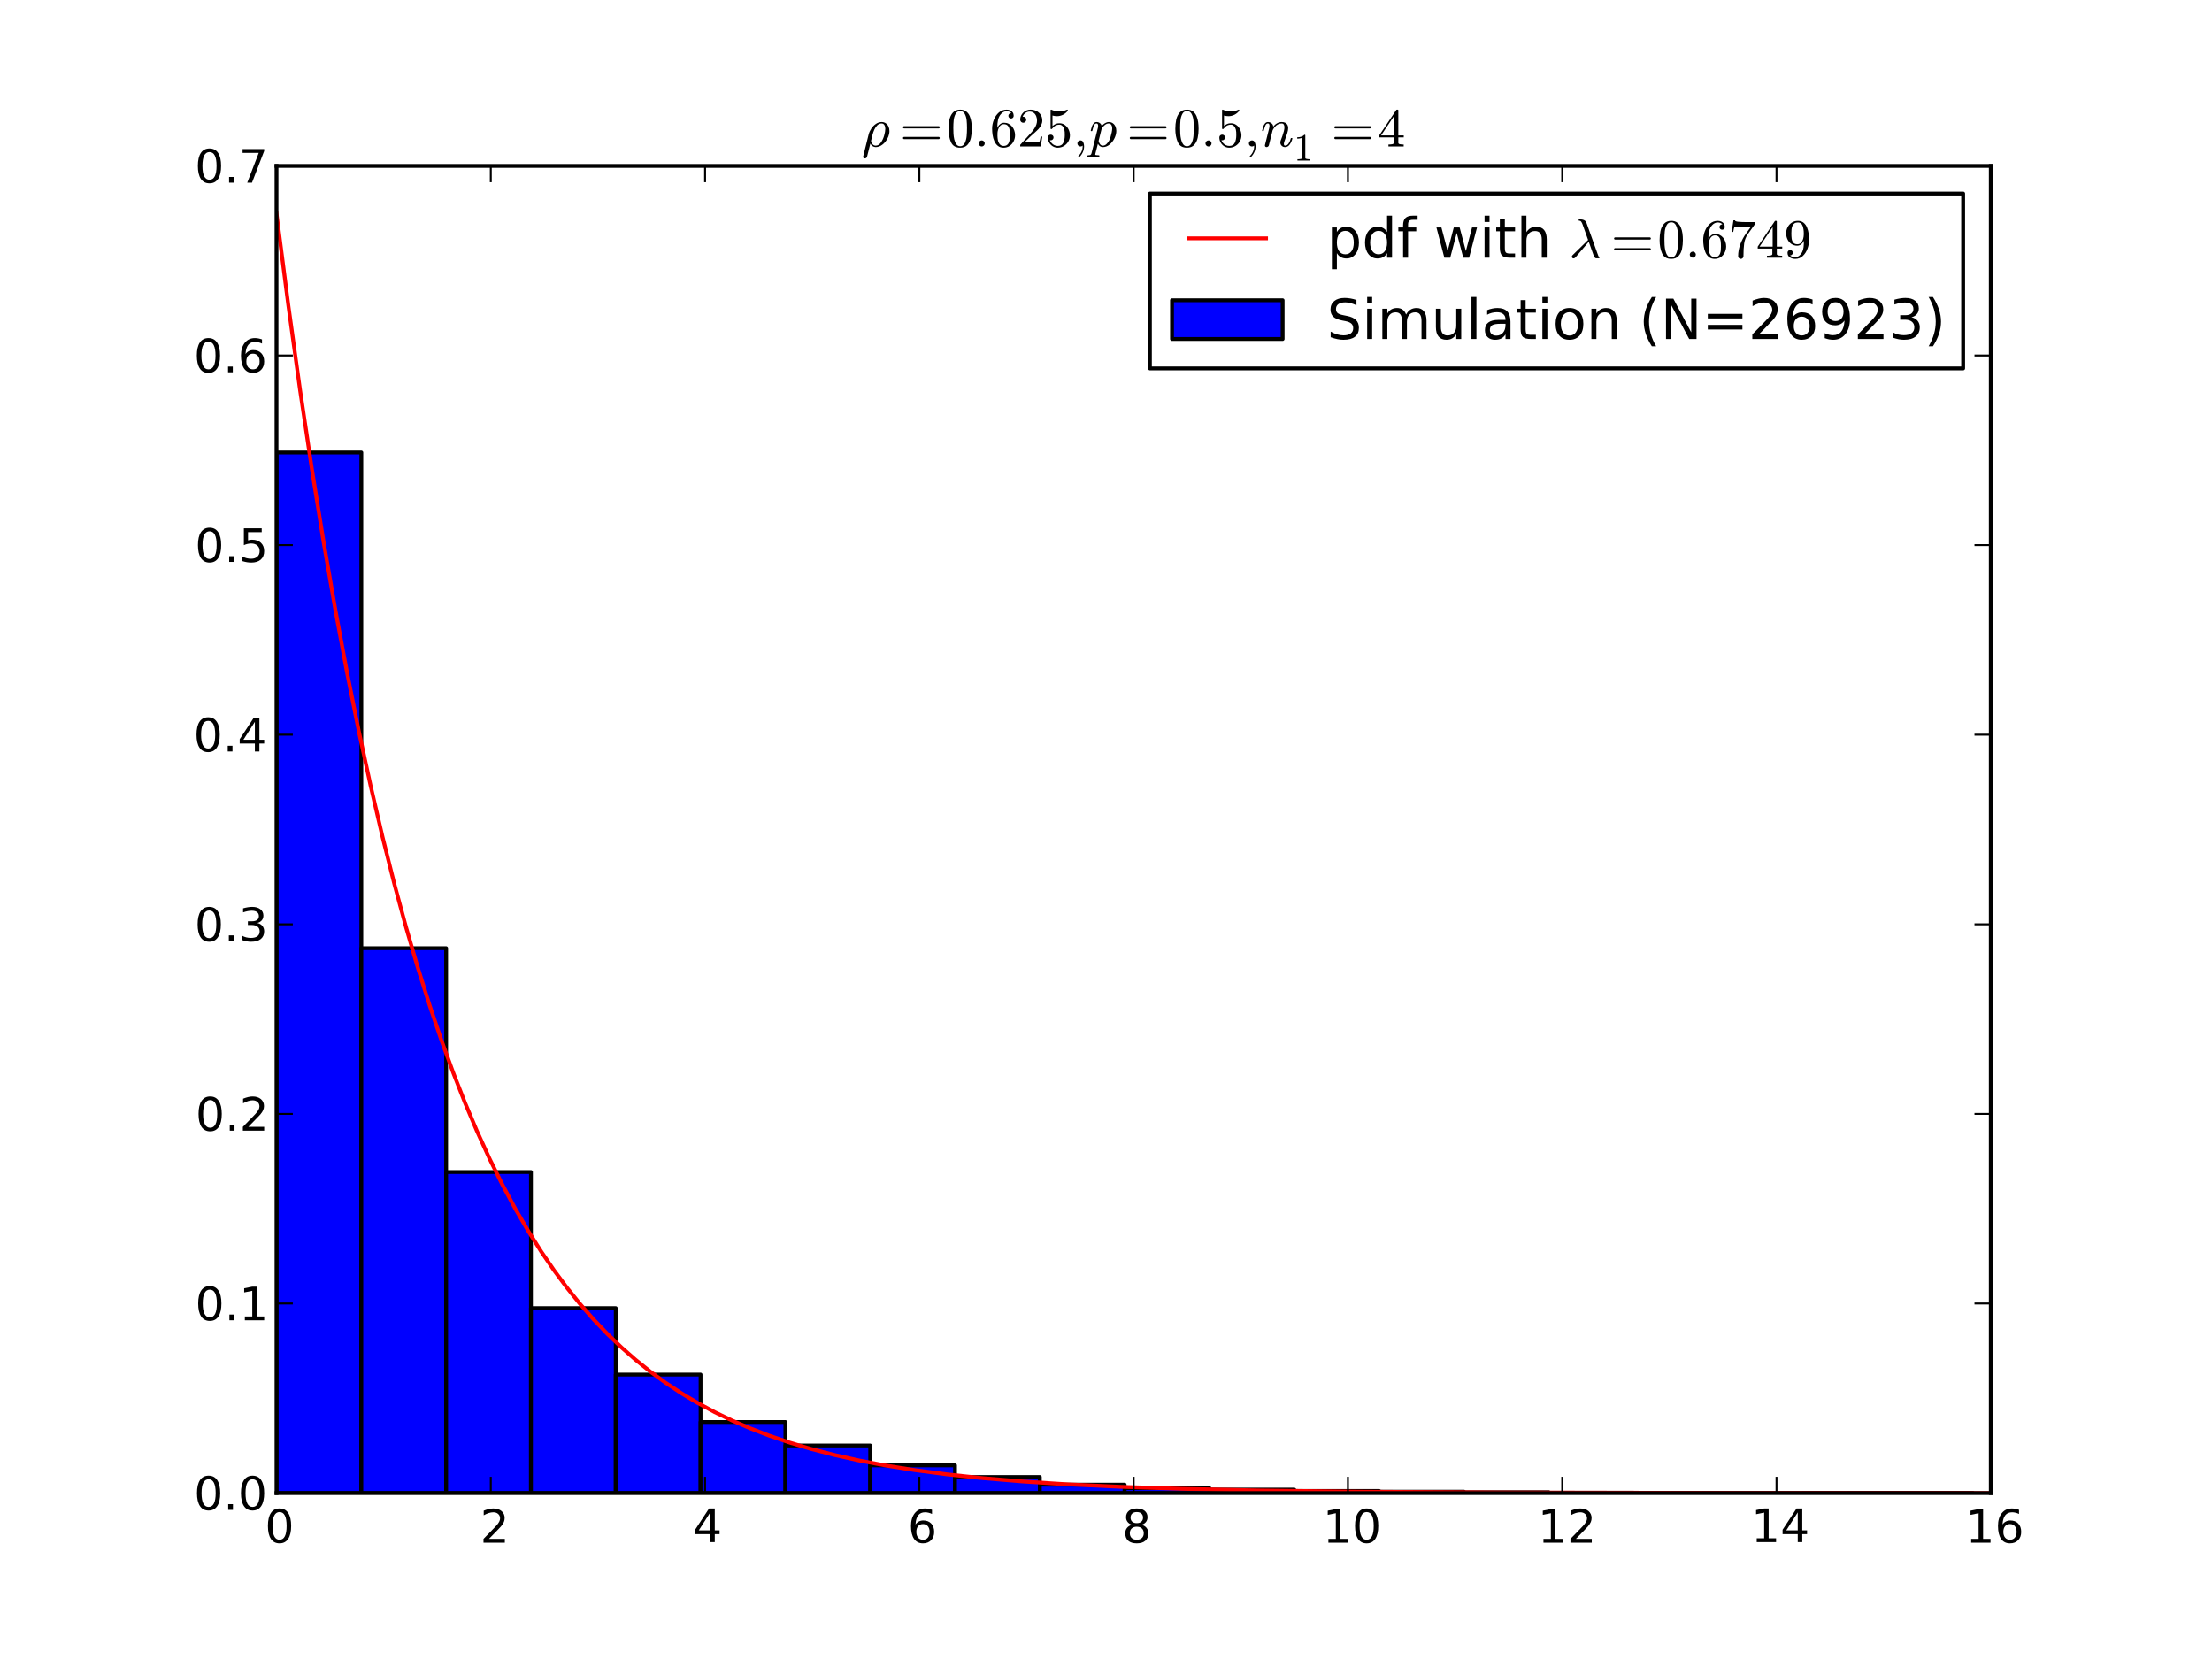 <?xml version="1.0" encoding="utf-8" standalone="no"?>
<!DOCTYPE svg PUBLIC "-//W3C//DTD SVG 1.1//EN"
  "http://www.w3.org/Graphics/SVG/1.1/DTD/svg11.dtd">
<!-- Created with matplotlib (http://matplotlib.org/) -->
<svg height="432pt" version="1.1" viewBox="0 0 576 432" width="576pt" xmlns="http://www.w3.org/2000/svg" xmlns:xlink="http://www.w3.org/1999/xlink">
 <defs>
  <style type="text/css">
*{stroke-linecap:square;stroke-linejoin:round;}
  </style>
 </defs>
 <g id="figure_1">
  <g id="patch_1">
   <path d="
M0 432
L576 432
L576 0
L0 0
z
" style="fill:#ffffff;"/>
  </g>
  <g id="axes_1">
   <g id="patch_2">
    <path d="
M72 388.8
L518.4 388.8
L518.4 43.2
L72 43.2
z
" style="fill:#ffffff;"/>
   </g>
   <g id="patch_3">
    <path clip-path="url(#p7ff5b81e1d)" d="
M72.001 388.8
L94.086 388.8
L94.086 117.822
L72.001 117.822
z
" style="fill:#0000ff;stroke:#000000;"/>
   </g>
   <g id="patch_4">
    <path clip-path="url(#p7ff5b81e1d)" d="
M94.086 388.8
L116.171 388.8
L116.171 246.905
L94.086 246.905
z
" style="fill:#0000ff;stroke:#000000;"/>
   </g>
   <g id="patch_5">
    <path clip-path="url(#p7ff5b81e1d)" d="
M116.171 388.8
L138.256 388.8
L138.256 305.192
L116.171 305.192
z
" style="fill:#0000ff;stroke:#000000;"/>
   </g>
   <g id="patch_6">
    <path clip-path="url(#p7ff5b81e1d)" d="
M138.256 388.8
L160.341 388.8
L160.341 340.637
L138.256 340.637
z
" style="fill:#0000ff;stroke:#000000;"/>
   </g>
   <g id="patch_7">
    <path clip-path="url(#p7ff5b81e1d)" d="
M160.341 388.8
L182.426 388.8
L182.426 357.942
L160.341 357.942
z
" style="fill:#0000ff;stroke:#000000;"/>
   </g>
   <g id="patch_8">
    <path clip-path="url(#p7ff5b81e1d)" d="
M182.426 388.8
L204.511 388.8
L204.511 370.29
L182.426 370.29
z
" style="fill:#0000ff;stroke:#000000;"/>
   </g>
   <g id="patch_9">
    <path clip-path="url(#p7ff5b81e1d)" d="
M204.511 388.8
L226.596 388.8
L226.596 376.406
L204.511 376.406
z
" style="fill:#0000ff;stroke:#000000;"/>
   </g>
   <g id="patch_10">
    <path clip-path="url(#p7ff5b81e1d)" d="
M226.596 388.8
L248.681 388.8
L248.681 381.572
L226.596 381.572
z
" style="fill:#0000ff;stroke:#000000;"/>
   </g>
   <g id="patch_11">
    <path clip-path="url(#p7ff5b81e1d)" d="
M248.681 388.8
L270.765 388.8
L270.765 384.607
L248.681 384.607
z
" style="fill:#0000ff;stroke:#000000;"/>
   </g>
   <g id="patch_12">
    <path clip-path="url(#p7ff5b81e1d)" d="
M270.765 388.8
L292.85 388.8
L292.85 386.599
L270.765 386.599
z
" style="fill:#0000ff;stroke:#000000;"/>
   </g>
   <g id="patch_13">
    <path clip-path="url(#p7ff5b81e1d)" d="
M292.85 388.8
L314.935 388.8
L314.935 387.503
L292.85 387.503
z
" style="fill:#0000ff;stroke:#000000;"/>
   </g>
   <g id="patch_14">
    <path clip-path="url(#p7ff5b81e1d)" d="
M314.935 388.8
L337.02 388.8
L337.02 387.897
L314.935 387.897
z
" style="fill:#0000ff;stroke:#000000;"/>
   </g>
   <g id="patch_15">
    <path clip-path="url(#p7ff5b81e1d)" d="
M337.02 388.8
L359.105 388.8
L359.105 388.244
L337.02 388.244
z
" style="fill:#0000ff;stroke:#000000;"/>
   </g>
   <g id="patch_16">
    <path clip-path="url(#p7ff5b81e1d)" d="
M359.105 388.8
L381.19 388.8
L381.19 388.429
L359.105 388.429
z
" style="fill:#0000ff;stroke:#000000;"/>
   </g>
   <g id="patch_17">
    <path clip-path="url(#p7ff5b81e1d)" d="
M381.19 388.8
L403.275 388.8
L403.275 388.568
L381.19 388.568
z
" style="fill:#0000ff;stroke:#000000;"/>
   </g>
   <g id="patch_18">
    <path clip-path="url(#p7ff5b81e1d)" d="
M403.275 388.8
L425.36 388.8
L425.36 388.707
L403.275 388.707
z
" style="fill:#0000ff;stroke:#000000;"/>
   </g>
   <g id="patch_19">
    <path clip-path="url(#p7ff5b81e1d)" d="
M425.36 388.8
L447.445 388.8
L447.445 388.731
L425.36 388.731
z
" style="fill:#0000ff;stroke:#000000;"/>
   </g>
   <g id="patch_20">
    <path clip-path="url(#p7ff5b81e1d)" d="
M447.445 388.8
L469.53 388.8
L469.53 388.777
L447.445 388.777
z
" style="fill:#0000ff;stroke:#000000;"/>
   </g>
   <g id="patch_21">
    <path clip-path="url(#p7ff5b81e1d)" d="
M469.53 388.8
L491.615 388.8
L491.615 388.731
L469.53 388.731
z
" style="fill:#0000ff;stroke:#000000;"/>
   </g>
   <g id="patch_22">
    <path clip-path="url(#p7ff5b81e1d)" d="
M491.615 388.8
L513.7 388.8
L513.7 388.731
L491.615 388.731
z
" style="fill:#0000ff;stroke:#000000;"/>
   </g>
   <g id="line2d_1">
    <path clip-path="url(#p7ff5b81e1d)" d="
M72 55.608
L75.069 79.446
L78.138 101.58
L81.207 122.13
L84.276 141.209
L87.345 158.923
L90.414 175.37
L93.483 190.641
L96.552 204.818
L99.621 217.982
L102.69 230.203
L105.759 241.55
L108.828 252.086
L111.897 261.867
L114.966 270.949
L118.035 279.381
L121.104 287.209
L124.173 294.478
L127.521 301.815
L130.869 308.582
L134.217 314.822
L137.565 320.577
L140.913 325.884
L144.261 330.779
L147.609 335.292
L150.957 339.455
L154.584 343.6
L158.211 347.396
L161.838 350.874
L165.465 354.059
L169.371 357.191
L173.277 360.041
L177.462 362.81
L181.647 365.312
L186.111 367.716
L190.575 369.874
L195.318 371.926
L200.34 373.856
L205.641 375.654
L211.221 377.314
L217.359 378.899
L223.776 380.322
L230.751 381.639
L238.284 382.831
L246.654 383.925
L255.861 384.899
L266.184 385.761
L277.902 386.511
L291.573 387.155
L307.755 387.688
L327.843 388.116
L353.79 388.435
L390.897 388.651
L454.23 388.768
L518.121 388.793
L518.121 388.793" style="fill:none;stroke:#ff0000;"/>
   </g>
   <g id="matplotlib.axis_1">
    <g id="xtick_1">
     <g id="line2d_2">
      <defs>
       <path d="
M0 0
L0 -4" id="mcb557df647" style="stroke:#000000;stroke-linecap:butt;stroke-width:0.5;"/>
      </defs>
      <g>
       <use style="stroke:#000000;stroke-linecap:butt;stroke-width:0.5;" x="72.0" xlink:href="#mcb557df647" y="388.8"/>
      </g>
     </g>
     <g id="line2d_3">
      <defs>
       <path d="
M0 0
L0 4" id="mdad270ee8e" style="stroke:#000000;stroke-linecap:butt;stroke-width:0.5;"/>
      </defs>
      <g>
       <use style="stroke:#000000;stroke-linecap:butt;stroke-width:0.5;" x="72.0" xlink:href="#mdad270ee8e" y="43.2"/>
      </g>
     </g>
     <g id="text_1">
      <!-- 0 -->
      <defs>
       <path d="
M31.781 66.406
Q24.172 66.406 20.328 58.906
Q16.5 51.422 16.5 36.375
Q16.5 21.391 20.328 13.891
Q24.172 6.391 31.781 6.391
Q39.453 6.391 43.281 13.891
Q47.125 21.391 47.125 36.375
Q47.125 51.422 43.281 58.906
Q39.453 66.406 31.781 66.406
M31.781 74.219
Q44.047 74.219 50.516 64.516
Q56.984 54.828 56.984 36.375
Q56.984 17.969 50.516 8.266
Q44.047 -1.422 31.781 -1.422
Q19.531 -1.422 13.062 8.266
Q6.594 17.969 6.594 36.375
Q6.594 54.828 13.062 64.516
Q19.531 74.219 31.781 74.219" id="DejaVuSans-30"/>
      </defs>
      <g transform="translate(68.977 401.706)scale(0.12 -0.12)">
       <use xlink:href="#DejaVuSans-30"/>
      </g>
     </g>
    </g>
    <g id="xtick_2">
     <g id="line2d_4">
      <g>
       <use style="stroke:#000000;stroke-linecap:butt;stroke-width:0.5;" x="127.8" xlink:href="#mcb557df647" y="388.8"/>
      </g>
     </g>
     <g id="line2d_5">
      <g>
       <use style="stroke:#000000;stroke-linecap:butt;stroke-width:0.5;" x="127.8" xlink:href="#mdad270ee8e" y="43.2"/>
      </g>
     </g>
     <g id="text_2">
      <!-- 2 -->
      <defs>
       <path d="
M19.188 8.297
L53.609 8.297
L53.609 0
L7.328 0
L7.328 8.297
Q12.938 14.109 22.625 23.891
Q32.328 33.688 34.812 36.531
Q39.547 41.844 41.422 45.531
Q43.312 49.219 43.312 52.781
Q43.312 58.594 39.234 62.25
Q35.156 65.922 28.609 65.922
Q23.969 65.922 18.812 64.312
Q13.672 62.703 7.812 59.422
L7.812 69.391
Q13.766 71.781 18.938 73
Q24.125 74.219 28.422 74.219
Q39.75 74.219 46.484 68.547
Q53.219 62.891 53.219 53.422
Q53.219 48.922 51.531 44.891
Q49.859 40.875 45.406 35.406
Q44.188 33.984 37.641 27.219
Q31.109 20.453 19.188 8.297" id="DejaVuSans-32"/>
      </defs>
      <g transform="translate(125.023 401.706)scale(0.12 -0.12)">
       <use xlink:href="#DejaVuSans-32"/>
      </g>
     </g>
    </g>
    <g id="xtick_3">
     <g id="line2d_6">
      <g>
       <use style="stroke:#000000;stroke-linecap:butt;stroke-width:0.5;" x="183.6" xlink:href="#mcb557df647" y="388.8"/>
      </g>
     </g>
     <g id="line2d_7">
      <g>
       <use style="stroke:#000000;stroke-linecap:butt;stroke-width:0.5;" x="183.6" xlink:href="#mdad270ee8e" y="43.2"/>
      </g>
     </g>
     <g id="text_3">
      <!-- 4 -->
      <defs>
       <path d="
M37.797 64.312
L12.891 25.391
L37.797 25.391
z

M35.203 72.906
L47.609 72.906
L47.609 25.391
L58.016 25.391
L58.016 17.188
L47.609 17.188
L47.609 0
L37.797 0
L37.797 17.188
L4.891 17.188
L4.891 26.703
z
" id="DejaVuSans-34"/>
      </defs>
      <g transform="translate(180.412 401.549)scale(0.12 -0.12)">
       <use xlink:href="#DejaVuSans-34"/>
      </g>
     </g>
    </g>
    <g id="xtick_4">
     <g id="line2d_8">
      <g>
       <use style="stroke:#000000;stroke-linecap:butt;stroke-width:0.5;" x="239.4" xlink:href="#mcb557df647" y="388.8"/>
      </g>
     </g>
     <g id="line2d_9">
      <g>
       <use style="stroke:#000000;stroke-linecap:butt;stroke-width:0.5;" x="239.4" xlink:href="#mdad270ee8e" y="43.2"/>
      </g>
     </g>
     <g id="text_4">
      <!-- 6 -->
      <defs>
       <path d="
M33.016 40.375
Q26.375 40.375 22.484 35.828
Q18.609 31.297 18.609 23.391
Q18.609 15.531 22.484 10.953
Q26.375 6.391 33.016 6.391
Q39.656 6.391 43.531 10.953
Q47.406 15.531 47.406 23.391
Q47.406 31.297 43.531 35.828
Q39.656 40.375 33.016 40.375
M52.594 71.297
L52.594 62.312
Q48.875 64.062 45.094 64.984
Q41.312 65.922 37.594 65.922
Q27.828 65.922 22.672 59.328
Q17.531 52.734 16.797 39.406
Q19.672 43.656 24.016 45.922
Q28.375 48.188 33.594 48.188
Q44.578 48.188 50.953 41.516
Q57.328 34.859 57.328 23.391
Q57.328 12.156 50.688 5.359
Q44.047 -1.422 33.016 -1.422
Q20.359 -1.422 13.672 8.266
Q6.984 17.969 6.984 36.375
Q6.984 53.656 15.188 63.938
Q23.391 74.219 37.203 74.219
Q40.922 74.219 44.703 73.484
Q48.484 72.75 52.594 71.297" id="DejaVuSans-36"/>
      </defs>
      <g transform="translate(236.379 401.706)scale(0.12 -0.12)">
       <use xlink:href="#DejaVuSans-36"/>
      </g>
     </g>
    </g>
    <g id="xtick_5">
     <g id="line2d_10">
      <g>
       <use style="stroke:#000000;stroke-linecap:butt;stroke-width:0.5;" x="295.2" xlink:href="#mcb557df647" y="388.8"/>
      </g>
     </g>
     <g id="line2d_11">
      <g>
       <use style="stroke:#000000;stroke-linecap:butt;stroke-width:0.5;" x="295.2" xlink:href="#mdad270ee8e" y="43.2"/>
      </g>
     </g>
     <g id="text_5">
      <!-- 8 -->
      <defs>
       <path d="
M31.781 34.625
Q24.75 34.625 20.719 30.859
Q16.703 27.094 16.703 20.516
Q16.703 13.922 20.719 10.156
Q24.75 6.391 31.781 6.391
Q38.812 6.391 42.859 10.172
Q46.922 13.969 46.922 20.516
Q46.922 27.094 42.891 30.859
Q38.875 34.625 31.781 34.625
M21.922 38.812
Q15.578 40.375 12.031 44.719
Q8.5 49.078 8.5 55.328
Q8.5 64.062 14.719 69.141
Q20.953 74.219 31.781 74.219
Q42.672 74.219 48.875 69.141
Q55.078 64.062 55.078 55.328
Q55.078 49.078 51.531 44.719
Q48 40.375 41.703 38.812
Q48.828 37.156 52.797 32.312
Q56.781 27.484 56.781 20.516
Q56.781 9.906 50.312 4.234
Q43.844 -1.422 31.781 -1.422
Q19.734 -1.422 13.25 4.234
Q6.781 9.906 6.781 20.516
Q6.781 27.484 10.781 32.312
Q14.797 37.156 21.922 38.812
M18.312 54.391
Q18.312 48.734 21.844 45.562
Q25.391 42.391 31.781 42.391
Q38.141 42.391 41.719 45.562
Q45.312 48.734 45.312 54.391
Q45.312 60.062 41.719 63.234
Q38.141 66.406 31.781 66.406
Q25.391 66.406 21.844 63.234
Q18.312 60.062 18.312 54.391" id="DejaVuSans-38"/>
      </defs>
      <g transform="translate(292.2 401.706)scale(0.12 -0.12)">
       <use xlink:href="#DejaVuSans-38"/>
      </g>
     </g>
    </g>
    <g id="xtick_6">
     <g id="line2d_12">
      <g>
       <use style="stroke:#000000;stroke-linecap:butt;stroke-width:0.5;" x="351.0" xlink:href="#mcb557df647" y="388.8"/>
      </g>
     </g>
     <g id="line2d_13">
      <g>
       <use style="stroke:#000000;stroke-linecap:butt;stroke-width:0.5;" x="351.0" xlink:href="#mdad270ee8e" y="43.2"/>
      </g>
     </g>
     <g id="text_6">
      <!-- 10 -->
      <defs>
       <path d="
M12.406 8.297
L28.516 8.297
L28.516 63.922
L10.984 60.406
L10.984 69.391
L28.422 72.906
L38.281 72.906
L38.281 8.297
L54.391 8.297
L54.391 0
L12.406 0
z
" id="DejaVuSans-31"/>
      </defs>
      <g transform="translate(344.423 401.706)scale(0.12 -0.12)">
       <use xlink:href="#DejaVuSans-31"/>
       <use x="63.623" xlink:href="#DejaVuSans-30"/>
      </g>
     </g>
    </g>
    <g id="xtick_7">
     <g id="line2d_14">
      <g>
       <use style="stroke:#000000;stroke-linecap:butt;stroke-width:0.5;" x="406.8" xlink:href="#mcb557df647" y="388.8"/>
      </g>
     </g>
     <g id="line2d_15">
      <g>
       <use style="stroke:#000000;stroke-linecap:butt;stroke-width:0.5;" x="406.8" xlink:href="#mdad270ee8e" y="43.2"/>
      </g>
     </g>
     <g id="text_7">
      <!-- 12 -->
      <g transform="translate(400.425 401.706)scale(0.12 -0.12)">
       <use xlink:href="#DejaVuSans-31"/>
       <use x="63.623" xlink:href="#DejaVuSans-32"/>
      </g>
     </g>
    </g>
    <g id="xtick_8">
     <g id="line2d_16">
      <g>
       <use style="stroke:#000000;stroke-linecap:butt;stroke-width:0.5;" x="462.6" xlink:href="#mcb557df647" y="388.8"/>
      </g>
     </g>
     <g id="line2d_17">
      <g>
       <use style="stroke:#000000;stroke-linecap:butt;stroke-width:0.5;" x="462.6" xlink:href="#mdad270ee8e" y="43.2"/>
      </g>
     </g>
     <g id="text_8">
      <!-- 14 -->
      <g transform="translate(455.961 401.549)scale(0.12 -0.12)">
       <use xlink:href="#DejaVuSans-31"/>
       <use x="63.623" xlink:href="#DejaVuSans-34"/>
      </g>
     </g>
    </g>
    <g id="xtick_9">
     <g id="line2d_18">
      <g>
       <use style="stroke:#000000;stroke-linecap:butt;stroke-width:0.5;" x="518.4" xlink:href="#mcb557df647" y="388.8"/>
      </g>
     </g>
     <g id="line2d_19">
      <g>
       <use style="stroke:#000000;stroke-linecap:butt;stroke-width:0.5;" x="518.4" xlink:href="#mdad270ee8e" y="43.2"/>
      </g>
     </g>
     <g id="text_9">
      <!-- 16 -->
      <g transform="translate(511.802 401.706)scale(0.12 -0.12)">
       <use xlink:href="#DejaVuSans-31"/>
       <use x="63.623" xlink:href="#DejaVuSans-36"/>
      </g>
     </g>
    </g>
   </g>
   <g id="matplotlib.axis_2">
    <g id="ytick_1">
     <g id="line2d_20">
      <defs>
       <path d="
M0 0
L4 0" id="mc8fcea1516" style="stroke:#000000;stroke-linecap:butt;stroke-width:0.5;"/>
      </defs>
      <g>
       <use style="stroke:#000000;stroke-linecap:butt;stroke-width:0.5;" x="72.0" xlink:href="#mc8fcea1516" y="388.8"/>
      </g>
     </g>
     <g id="line2d_21">
      <defs>
       <path d="
M0 0
L-4 0" id="m0d5b0a6425" style="stroke:#000000;stroke-linecap:butt;stroke-width:0.5;"/>
      </defs>
      <g>
       <use style="stroke:#000000;stroke-linecap:butt;stroke-width:0.5;" x="518.4" xlink:href="#m0d5b0a6425" y="388.8"/>
      </g>
     </g>
     <g id="text_10">
      <!-- 0.0 -->
      <defs>
       <path d="
M10.688 12.406
L21 12.406
L21 0
L10.688 0
z
" id="DejaVuSans-2e"/>
      </defs>
      <g transform="translate(50.504 393.168)scale(0.12 -0.12)">
       <use xlink:href="#DejaVuSans-30"/>
       <use x="63.623" xlink:href="#DejaVuSans-2e"/>
       <use x="95.41" xlink:href="#DejaVuSans-30"/>
      </g>
     </g>
    </g>
    <g id="ytick_2">
     <g id="line2d_22">
      <g>
       <use style="stroke:#000000;stroke-linecap:butt;stroke-width:0.5;" x="72.0" xlink:href="#mc8fcea1516" y="339.429"/>
      </g>
     </g>
     <g id="line2d_23">
      <g>
       <use style="stroke:#000000;stroke-linecap:butt;stroke-width:0.5;" x="518.4" xlink:href="#m0d5b0a6425" y="339.429"/>
      </g>
     </g>
     <g id="text_11">
      <!-- 0.1 -->
      <g transform="translate(50.816 343.796)scale(0.12 -0.12)">
       <use xlink:href="#DejaVuSans-30"/>
       <use x="63.623" xlink:href="#DejaVuSans-2e"/>
       <use x="95.41" xlink:href="#DejaVuSans-31"/>
      </g>
     </g>
    </g>
    <g id="ytick_3">
     <g id="line2d_24">
      <g>
       <use style="stroke:#000000;stroke-linecap:butt;stroke-width:0.5;" x="72.0" xlink:href="#mc8fcea1516" y="290.057"/>
      </g>
     </g>
     <g id="line2d_25">
      <g>
       <use style="stroke:#000000;stroke-linecap:butt;stroke-width:0.5;" x="518.4" xlink:href="#m0d5b0a6425" y="290.057"/>
      </g>
     </g>
     <g id="text_12">
      <!-- 0.2 -->
      <g transform="translate(50.909 294.425)scale(0.12 -0.12)">
       <use xlink:href="#DejaVuSans-30"/>
       <use x="63.623" xlink:href="#DejaVuSans-2e"/>
       <use x="95.41" xlink:href="#DejaVuSans-32"/>
      </g>
     </g>
    </g>
    <g id="ytick_4">
     <g id="line2d_26">
      <g>
       <use style="stroke:#000000;stroke-linecap:butt;stroke-width:0.5;" x="72.0" xlink:href="#mc8fcea1516" y="240.686"/>
      </g>
     </g>
     <g id="line2d_27">
      <g>
       <use style="stroke:#000000;stroke-linecap:butt;stroke-width:0.5;" x="518.4" xlink:href="#m0d5b0a6425" y="240.686"/>
      </g>
     </g>
     <g id="text_13">
      <!-- 0.3 -->
      <defs>
       <path d="
M40.578 39.312
Q47.656 37.797 51.625 33
Q55.609 28.219 55.609 21.188
Q55.609 10.406 48.188 4.484
Q40.766 -1.422 27.094 -1.422
Q22.516 -1.422 17.656 -0.516
Q12.797 0.391 7.625 2.203
L7.625 11.719
Q11.719 9.328 16.594 8.109
Q21.484 6.891 26.812 6.891
Q36.078 6.891 40.938 10.547
Q45.797 14.203 45.797 21.188
Q45.797 27.641 41.281 31.266
Q36.766 34.906 28.719 34.906
L20.219 34.906
L20.219 43.016
L29.109 43.016
Q36.375 43.016 40.234 45.922
Q44.094 48.828 44.094 54.297
Q44.094 59.906 40.109 62.906
Q36.141 65.922 28.719 65.922
Q24.656 65.922 20.016 65.031
Q15.375 64.156 9.812 62.312
L9.812 71.094
Q15.438 72.656 20.344 73.438
Q25.25 74.219 29.594 74.219
Q40.828 74.219 47.359 69.109
Q53.906 64.016 53.906 55.328
Q53.906 49.266 50.438 45.094
Q46.969 40.922 40.578 39.312" id="DejaVuSans-33"/>
      </defs>
      <g transform="translate(50.669 245.054)scale(0.12 -0.12)">
       <use xlink:href="#DejaVuSans-30"/>
       <use x="63.623" xlink:href="#DejaVuSans-2e"/>
       <use x="95.41" xlink:href="#DejaVuSans-33"/>
      </g>
     </g>
    </g>
    <g id="ytick_5">
     <g id="line2d_28">
      <g>
       <use style="stroke:#000000;stroke-linecap:butt;stroke-width:0.5;" x="72.0" xlink:href="#mc8fcea1516" y="191.314"/>
      </g>
     </g>
     <g id="line2d_29">
      <g>
       <use style="stroke:#000000;stroke-linecap:butt;stroke-width:0.5;" x="518.4" xlink:href="#m0d5b0a6425" y="191.314"/>
      </g>
     </g>
     <g id="text_14">
      <!-- 0.4 -->
      <g transform="translate(50.381 195.682)scale(0.12 -0.12)">
       <use xlink:href="#DejaVuSans-30"/>
       <use x="63.623" xlink:href="#DejaVuSans-2e"/>
       <use x="95.41" xlink:href="#DejaVuSans-34"/>
      </g>
     </g>
    </g>
    <g id="ytick_6">
     <g id="line2d_30">
      <g>
       <use style="stroke:#000000;stroke-linecap:butt;stroke-width:0.5;" x="72.0" xlink:href="#mc8fcea1516" y="141.943"/>
      </g>
     </g>
     <g id="line2d_31">
      <g>
       <use style="stroke:#000000;stroke-linecap:butt;stroke-width:0.5;" x="518.4" xlink:href="#m0d5b0a6425" y="141.943"/>
      </g>
     </g>
     <g id="text_15">
      <!-- 0.5 -->
      <defs>
       <path d="
M10.797 72.906
L49.516 72.906
L49.516 64.594
L19.828 64.594
L19.828 46.734
Q21.969 47.469 24.109 47.828
Q26.266 48.188 28.422 48.188
Q40.625 48.188 47.75 41.5
Q54.891 34.812 54.891 23.391
Q54.891 11.625 47.562 5.094
Q40.234 -1.422 26.906 -1.422
Q22.312 -1.422 17.547 -0.641
Q12.797 0.141 7.719 1.703
L7.719 11.625
Q12.109 9.234 16.797 8.062
Q21.484 6.891 26.703 6.891
Q35.156 6.891 40.078 11.328
Q45.016 15.766 45.016 23.391
Q45.016 31 40.078 35.438
Q35.156 39.891 26.703 39.891
Q22.75 39.891 18.812 39.016
Q14.891 38.141 10.797 36.281
z
" id="DejaVuSans-35"/>
      </defs>
      <g transform="translate(50.756 146.311)scale(0.12 -0.12)">
       <use xlink:href="#DejaVuSans-30"/>
       <use x="63.623" xlink:href="#DejaVuSans-2e"/>
       <use x="95.41" xlink:href="#DejaVuSans-35"/>
      </g>
     </g>
    </g>
    <g id="ytick_7">
     <g id="line2d_32">
      <g>
       <use style="stroke:#000000;stroke-linecap:butt;stroke-width:0.5;" x="72.0" xlink:href="#mc8fcea1516" y="92.571"/>
      </g>
     </g>
     <g id="line2d_33">
      <g>
       <use style="stroke:#000000;stroke-linecap:butt;stroke-width:0.5;" x="518.4" xlink:href="#m0d5b0a6425" y="92.571"/>
      </g>
     </g>
     <g id="text_16">
      <!-- 0.6 -->
      <g transform="translate(50.463 96.939)scale(0.12 -0.12)">
       <use xlink:href="#DejaVuSans-30"/>
       <use x="63.623" xlink:href="#DejaVuSans-2e"/>
       <use x="95.41" xlink:href="#DejaVuSans-36"/>
      </g>
     </g>
    </g>
    <g id="ytick_8">
     <g id="line2d_34">
      <g>
       <use style="stroke:#000000;stroke-linecap:butt;stroke-width:0.5;" x="72.0" xlink:href="#mc8fcea1516" y="43.2"/>
      </g>
     </g>
     <g id="line2d_35">
      <g>
       <use style="stroke:#000000;stroke-linecap:butt;stroke-width:0.5;" x="518.4" xlink:href="#m0d5b0a6425" y="43.2"/>
      </g>
     </g>
     <g id="text_17">
      <!-- 0.7 -->
      <defs>
       <path d="
M8.203 72.906
L55.078 72.906
L55.078 68.703
L28.609 0
L18.312 0
L43.219 64.594
L8.203 64.594
z
" id="DejaVuSans-37"/>
      </defs>
      <g transform="translate(50.733 47.568)scale(0.12 -0.12)">
       <use xlink:href="#DejaVuSans-30"/>
       <use x="63.623" xlink:href="#DejaVuSans-2e"/>
       <use x="95.41" xlink:href="#DejaVuSans-37"/>
      </g>
     </g>
    </g>
   </g>
   <g id="patch_23">
    <path d="
M72 43.2
L518.4 43.2" style="fill:none;stroke:#000000;"/>
   </g>
   <g id="patch_24">
    <path d="
M518.4 388.8
L518.4 43.2" style="fill:none;stroke:#000000;"/>
   </g>
   <g id="patch_25">
    <path d="
M72 388.8
L518.4 388.8" style="fill:none;stroke:#000000;"/>
   </g>
   <g id="patch_26">
    <path d="
M72 388.8
L72 43.2" style="fill:none;stroke:#000000;"/>
   </g>
   <g id="text_18">
    <!-- $\rho=0.625, p=0.5, n_1=4$ -->
    <defs>
     <path d="
M4.984 0
L4.984 2.688
Q4.984 2.938 5.172 3.219
L20.703 20.406
Q24.219 24.219 26.406 26.797
Q28.609 29.391 30.75 32.766
Q32.906 36.141 34.156 39.625
Q35.406 43.109 35.406 47.016
Q35.406 51.125 33.891 54.859
Q32.375 58.594 29.375 60.844
Q26.375 63.094 22.125 63.094
Q17.781 63.094 14.312 60.469
Q10.844 57.859 9.422 53.719
Q9.812 53.812 10.5 53.812
Q12.75 53.812 14.328 52.297
Q15.922 50.781 15.922 48.391
Q15.922 46.094 14.328 44.5
Q12.75 42.922 10.5 42.922
Q8.156 42.922 6.562 44.547
Q4.984 46.188 4.984 48.391
Q4.984 52.156 6.391 55.438
Q7.812 58.734 10.469 61.297
Q13.141 63.875 16.484 65.234
Q19.828 66.609 23.578 66.609
Q29.297 66.609 34.219 64.188
Q39.156 61.766 42.031 57.344
Q44.922 52.938 44.922 47.016
Q44.922 42.672 43.016 38.766
Q41.109 34.859 38.125 31.656
Q35.156 28.469 30.516 24.406
Q25.875 20.359 24.422 19
L13.094 8.109
L22.703 8.109
Q29.781 8.109 34.547 8.219
Q39.312 8.344 39.594 8.594
Q40.766 9.859 42 17.828
L44.922 17.828
L42.094 0
z
" id="Cmr10-32"/>
     <path d="
M9.281 0
L9.281 3.516
Q21.781 3.516 21.781 6.688
L21.781 59.188
Q16.609 56.688 8.688 56.688
L8.688 60.203
Q20.953 60.203 27.203 66.609
L28.609 66.609
Q28.953 66.609 29.266 66.328
Q29.594 66.062 29.594 65.719
L29.594 6.688
Q29.594 3.516 42.094 3.516
L42.094 0
z
" id="Cmr10-31"/>
     <path d="
M25 -2.203
Q12.75 -2.203 8.328 7.875
Q3.906 17.969 3.906 31.891
Q3.906 40.578 5.484 48.234
Q7.078 55.906 11.781 61.25
Q16.5 66.609 25 66.609
Q31.594 66.609 35.781 63.375
Q39.984 60.156 42.188 55.047
Q44.391 49.953 45.188 44.109
Q46 38.281 46 31.891
Q46 23.297 44.406 15.797
Q42.828 8.297 38.188 3.047
Q33.547 -2.203 25 -2.203
M25 0.391
Q30.562 0.391 33.297 6.094
Q36.031 11.812 36.672 18.75
Q37.312 25.688 37.312 33.5
Q37.312 41.016 36.672 47.359
Q36.031 53.719 33.312 58.859
Q30.609 64.016 25 64.016
Q19.344 64.016 16.609 58.828
Q13.875 53.656 13.234 47.328
Q12.594 41.016 12.594 33.5
Q12.594 27.938 12.859 23
Q13.141 18.062 14.312 12.812
Q15.484 7.562 18.094 3.969
Q20.703 0.391 25 0.391" id="Cmr10-30"/>
     <path d="
M7.719 1.703
Q7.719 2.297 7.812 2.594
L15.281 32.422
Q16.016 35.203 16.016 37.312
Q16.016 41.609 13.094 41.609
Q9.969 41.609 8.453 37.859
Q6.938 34.125 5.516 28.422
Q5.516 28.125 5.219 27.953
Q4.938 27.781 4.688 27.781
L3.516 27.781
Q3.172 27.781 2.922 28.141
Q2.688 28.516 2.688 28.812
Q3.766 33.156 4.766 36.172
Q5.766 39.203 7.891 41.688
Q10.016 44.188 13.188 44.188
Q16.938 44.188 19.812 41.812
Q22.703 39.453 22.703 35.797
Q25.688 39.703 29.688 41.938
Q33.688 44.188 38.188 44.188
Q41.75 44.188 44.328 42.969
Q46.922 41.75 48.359 39.281
Q49.812 36.812 49.812 33.406
Q49.812 29.297 47.969 23.484
Q46.141 17.672 43.406 10.5
Q42 7.234 42 4.5
Q42 1.516 44.281 1.516
Q48.188 1.516 50.797 5.703
Q53.422 9.906 54.5 14.703
Q54.688 15.281 55.328 15.281
L56.5 15.281
Q56.891 15.281 57.156 15.031
Q57.422 14.797 57.422 14.406
Q57.422 14.312 57.328 14.109
Q55.953 8.453 52.562 3.656
Q49.172 -1.125 44.094 -1.125
Q40.578 -1.125 38.078 1.297
Q35.594 3.719 35.594 7.172
Q35.594 9.031 36.375 11.078
Q37.641 14.359 39.281 18.891
Q40.922 23.438 41.969 27.578
Q43.016 31.734 43.016 34.906
Q43.016 37.703 41.859 39.656
Q40.719 41.609 37.984 41.609
Q34.328 41.609 31.25 39.984
Q28.172 38.375 25.875 35.719
Q23.578 33.062 21.688 29.391
L14.891 2.203
Q14.547 0.828 13.344 -0.141
Q12.156 -1.125 10.688 -1.125
Q9.469 -1.125 8.594 -0.344
Q7.719 0.438 7.719 1.703" id="Cmmi10-6e"/>
     <path d="
M25 -2.203
Q18.797 -2.203 14.641 1.094
Q10.5 4.391 8.219 9.641
Q5.953 14.891 5.078 20.656
Q4.203 26.422 4.203 32.328
Q4.203 40.234 7.281 48.188
Q10.359 56.156 16.328 61.375
Q22.312 66.609 30.516 66.609
Q33.938 66.609 36.891 65.312
Q39.844 64.016 41.531 61.5
Q43.219 58.984 43.219 55.422
Q43.219 53.375 41.828 51.984
Q40.438 50.594 38.375 50.594
Q36.422 50.594 35 52
Q33.594 53.422 33.594 55.422
Q33.594 57.375 35 58.781
Q36.422 60.203 38.375 60.203
L38.922 60.203
Q37.641 62.016 35.328 62.859
Q33.016 63.719 30.516 63.719
Q27.484 63.719 24.922 62.391
Q22.359 61.078 20.312 58.828
Q18.266 56.594 16.891 53.875
Q15.531 51.172 14.766 47.703
Q14.016 44.234 13.812 41.203
Q13.625 38.188 13.625 33.594
Q15.375 37.703 18.594 40.312
Q21.828 42.922 25.875 42.922
Q30.328 42.922 33.984 41.109
Q37.641 39.312 40.281 36.109
Q42.922 32.906 44.312 28.797
Q45.703 24.703 45.703 20.516
Q45.703 14.656 43.094 9.344
Q40.484 4.047 35.734 0.922
Q31 -2.203 25 -2.203
M25 0.984
Q28.859 0.984 31.203 2.734
Q33.547 4.5 34.641 7.391
Q35.75 10.297 36.016 13.25
Q36.281 16.219 36.281 20.516
Q36.281 26.172 35.734 30.172
Q35.203 34.188 32.812 37.234
Q30.422 40.281 25.484 40.281
Q21.438 40.281 18.828 37.547
Q16.219 34.812 15.016 30.641
Q13.812 26.469 13.812 22.609
Q13.812 21.297 13.922 20.609
Q13.922 20.453 13.891 20.359
Q13.875 20.266 13.812 20.125
Q13.812 15.828 14.688 11.422
Q15.578 7.031 18.062 4
Q20.562 0.984 25 0.984" id="Cmr10-36"/>
     <path d="
M8.688 11.375
Q9.719 8.453 11.844 6.047
Q13.969 3.656 16.875 2.312
Q19.781 0.984 22.906 0.984
Q30.125 0.984 32.859 6.594
Q35.594 12.203 35.594 20.219
Q35.594 23.688 35.469 26.047
Q35.359 28.422 34.812 30.609
Q33.891 34.125 31.562 36.766
Q29.25 39.406 25.875 39.406
Q22.516 39.406 20.094 38.375
Q17.672 37.359 16.156 35.984
Q14.656 34.625 13.484 33.109
Q12.312 31.594 12.016 31.5
L10.891 31.5
Q10.641 31.5 10.266 31.812
Q9.906 32.125 9.906 32.422
L9.906 65.828
Q9.906 66.062 10.219 66.328
Q10.547 66.609 10.891 66.609
L11.188 66.609
Q17.922 63.375 25.484 63.375
Q32.906 63.375 39.797 66.609
L40.094 66.609
Q40.438 66.609 40.719 66.359
Q41.016 66.109 41.016 65.828
L41.016 64.891
Q41.016 64.406 40.828 64.406
Q37.406 59.859 32.25 57.312
Q27.094 54.781 21.578 54.781
Q17.578 54.781 13.375 55.906
L13.375 37.016
Q16.703 39.703 19.312 40.844
Q21.922 42 25.984 42
Q31.5 42 35.859 38.812
Q40.234 35.641 42.578 30.531
Q44.922 25.438 44.922 20.125
Q44.922 14.109 41.969 8.984
Q39.016 3.859 33.938 0.828
Q28.859 -2.203 22.906 -2.203
Q17.969 -2.203 13.844 0.328
Q9.719 2.875 7.344 7.172
Q4.984 11.469 4.984 16.312
Q4.984 18.562 6.438 19.969
Q7.906 21.391 10.109 21.391
Q12.312 21.391 13.797 19.938
Q15.281 18.5 15.281 16.312
Q15.281 14.156 13.797 12.672
Q12.312 11.188 10.109 11.188
Q9.766 11.188 9.328 11.25
Q8.891 11.328 8.688 11.375" id="Cmr10-35"/>
     <path d="
M2.781 16.5
L2.781 20.016
L33.688 66.109
Q34.031 66.609 34.719 66.609
L36.188 66.609
Q37.312 66.609 37.312 65.484
L37.312 20.016
L47.125 20.016
L47.125 16.5
L37.312 16.5
L37.312 6.688
Q37.312 4.641 40.234 4.078
Q43.172 3.516 47.016 3.516
L47.016 0
L19.484 0
L19.484 3.516
Q23.344 3.516 26.266 4.078
Q29.203 4.641 29.203 6.688
L29.203 16.5
z

M6.109 20.016
L29.781 20.016
L29.781 55.422
z
" id="Cmr10-34"/>
     <path d="
M2.781 -18.797
Q2.781 -18.219 2.875 -18.016
L12.797 21.922
Q14.203 27.297 17.641 32.438
Q21.094 37.594 25.969 40.891
Q30.859 44.188 36.281 44.188
Q40.625 44.188 43.875 41.922
Q47.125 39.656 48.75 35.969
Q50.391 32.281 50.391 27.875
Q50.391 23.047 48.406 17.875
Q46.438 12.703 42.938 8.406
Q39.453 4.109 34.906 1.484
Q30.375 -1.125 25.391 -1.125
Q22.469 -1.125 19.875 0.609
Q17.281 2.344 15.828 5.172
L9.906 -18.406
Q9.625 -19.828 8.453 -20.703
Q7.281 -21.578 5.812 -21.578
Q4.594 -21.578 3.688 -20.812
Q2.781 -20.062 2.781 -18.797
M25.594 1.516
Q30.906 1.516 34.828 6.953
Q38.766 12.406 40.844 19.75
Q42.922 27.094 42.922 32.172
Q42.922 35.984 41.25 38.797
Q39.594 41.609 36.078 41.609
Q31.734 41.609 28.406 38.312
Q25.094 35.016 23.094 30.562
Q21.094 26.125 19.828 21.297
L17.094 10.109
Q17.719 6.5 19.938 4
Q22.172 1.516 25.594 1.516" id="Cmmi10-bd"/>
     <path d="
M-2.484 -19.391
Q-3.422 -19.391 -3.422 -18.109
Q-3.078 -15.922 -2.094 -15.922
Q1.031 -15.922 2.266 -15.359
Q3.516 -14.797 4.203 -12.5
L15.484 32.516
Q16.219 34.375 16.219 37.312
Q16.219 41.609 13.281 41.609
Q10.156 41.609 8.641 37.859
Q7.125 34.125 5.719 28.422
Q5.719 27.781 4.891 27.781
L3.719 27.781
Q3.469 27.781 3.172 28.141
Q2.875 28.516 2.875 28.812
Q3.953 33.156 4.953 36.172
Q5.953 39.203 8.078 41.688
Q10.203 44.188 13.375 44.188
Q16.797 44.188 19.375 42.25
Q21.969 40.328 22.703 37.016
Q25.438 40.188 28.75 42.188
Q32.078 44.188 35.594 44.188
Q39.797 44.188 42.891 41.938
Q46 39.703 47.562 36.062
Q49.125 32.422 49.125 28.219
Q49.125 21.781 45.828 14.891
Q42.531 8.016 36.891 3.438
Q31.25 -1.125 24.812 -1.125
Q21.875 -1.125 19.5 0.531
Q17.141 2.203 15.828 4.891
L11.281 -12.891
Q11.031 -14.359 10.984 -14.594
Q10.984 -15.922 17.578 -15.922
Q18.609 -15.922 18.609 -17.188
Q18.266 -18.5 18.047 -18.938
Q17.828 -19.391 16.891 -19.391
z

M24.906 1.516
Q28.375 1.516 31.344 4.375
Q34.328 7.234 36.188 10.797
Q37.547 13.484 38.734 17.359
Q39.938 21.234 40.812 25.625
Q41.703 30.031 41.703 32.625
Q41.703 34.906 41.094 36.906
Q40.484 38.922 39.094 40.266
Q37.703 41.609 35.406 41.609
Q31.734 41.609 28.484 38.984
Q25.25 36.375 22.609 32.516
L22.609 32.172
L17.094 10.109
Q17.781 6.547 19.734 4.031
Q21.688 1.516 24.906 1.516" id="Cmmi10-70"/>
     <path d="
M7.516 13.281
Q6.688 13.281 6.141 13.906
Q5.609 14.547 5.609 15.281
Q5.609 16.109 6.141 16.688
Q6.688 17.281 7.516 17.281
L70.312 17.281
Q71.047 17.281 71.578 16.688
Q72.125 16.109 72.125 15.281
Q72.125 14.547 71.578 13.906
Q71.047 13.281 70.312 13.281
z

M7.516 32.719
Q6.688 32.719 6.141 33.297
Q5.609 33.891 5.609 34.719
Q5.609 35.453 6.141 36.078
Q6.688 36.719 7.516 36.719
L70.312 36.719
Q71.047 36.719 71.578 36.078
Q72.125 35.453 72.125 34.719
Q72.125 33.891 71.578 33.297
Q71.047 32.719 70.312 32.719
z
" id="Cmr10-3d"/>
     <path d="
M9.906 -18.016
Q9.906 -17.578 10.297 -17.188
Q13.922 -13.719 15.922 -9.172
Q17.922 -4.641 17.922 0.391
L17.922 1.609
Q16.312 0 13.922 0
Q11.625 0 10.016 1.609
Q8.406 3.219 8.406 5.516
Q8.406 7.859 10.016 9.422
Q11.625 10.984 13.922 10.984
Q17.484 10.984 19 7.688
Q20.516 4.391 20.516 0.391
Q20.516 -5.172 18.281 -10.172
Q16.062 -15.188 12.016 -19.188
Q11.625 -19.391 11.375 -19.391
Q10.891 -19.391 10.391 -18.938
Q9.906 -18.5 9.906 -18.016" id="Cmmi10-3b"/>
     <path d="
M8.406 5.516
Q8.406 7.766 10.062 9.375
Q11.719 10.984 13.922 10.984
Q15.281 10.984 16.594 10.25
Q17.922 9.516 18.656 8.203
Q19.391 6.891 19.391 5.516
Q19.391 3.328 17.766 1.656
Q16.156 0 13.922 0
Q11.719 0 10.062 1.656
Q8.406 3.328 8.406 5.516" id="Cmmi10-3a"/>
    </defs>
    <g transform="translate(224.352 41.944)scale(0.144 -0.144)">
     <use transform="translate(0.0 26.391)" xlink:href="#Cmmi10-bd"/>
     <use transform="translate(69.268 26.391)" xlink:href="#Cmr10-3d"/>
     <use transform="translate(153.326 26.391)" xlink:href="#Cmr10-30"/>
     <use transform="translate(203.326 26.391)" xlink:href="#Cmmi10-3a"/>
     <use transform="translate(231.869 26.391)" xlink:href="#Cmr10-36"/>
     <use transform="translate(281.869 26.391)" xlink:href="#Cmr10-32"/>
     <use transform="translate(331.869 26.391)" xlink:href="#Cmr10-35"/>
     <use transform="translate(381.869 26.391)" xlink:href="#Cmmi10-3b"/>
     <use transform="translate(411.537 26.391)" xlink:href="#Cmmi10-70"/>
     <use transform="translate(479.389 26.391)" xlink:href="#Cmr10-3d"/>
     <use transform="translate(563.447 26.391)" xlink:href="#Cmr10-30"/>
     <use transform="translate(613.447 26.391)" xlink:href="#Cmmi10-3a"/>
     <use transform="translate(641.99 26.391)" xlink:href="#Cmr10-35"/>
     <use transform="translate(691.99 26.391)" xlink:href="#Cmmi10-3b"/>
     <use transform="translate(721.658 26.391)" xlink:href="#Cmmi10-6e"/>
     <use transform="translate(781.668 0.881)scale(0.7)" xlink:href="#Cmr10-31"/>
     <use transform="translate(849.227 26.391)" xlink:href="#Cmr10-3d"/>
     <use transform="translate(933.285 26.391)" xlink:href="#Cmr10-34"/>
    </g>
   </g>
   <g id="legend_1">
    <g id="patch_27">
     <path d="
M299.432 95.929
L511.2 95.929
L511.2 50.4
L299.432 50.4
L299.432 95.929
z
" style="fill:#ffffff;stroke:#000000;"/>
    </g>
    <g id="line2d_36">
     <path d="
M309.512 62.064
L329.672 62.064" style="fill:none;stroke:#ff0000;"/>
    </g>
    <g id="line2d_37"/>
    <g id="text_19">
     <!-- pdf with $\lambda=0.6749$ -->
     <defs>
      <path d="
M17.391 2.594
Q17.391 8.156 18.359 13.469
Q19.344 18.797 21.219 24
Q23.094 29.203 25.75 34.203
Q28.422 39.203 31.594 43.609
L40.719 56.297
L29.297 56.297
Q11.531 56.297 10.984 55.812
Q9.672 54.203 8.5 46.578
L5.609 46.578
L8.891 67.578
L11.812 67.578
L11.812 67.281
Q11.812 65.484 17.922 64.938
Q24.031 64.406 29.891 64.406
L48.484 64.406
L48.484 61.812
Q48.484 61.719 48.453 61.672
Q48.438 61.625 48.391 61.531
L34.625 42.188
Q29.547 34.672 28.266 25.484
Q27 16.312 27 2.594
Q27 0.641 25.578 -0.781
Q24.172 -2.203 22.219 -2.203
Q20.219 -2.203 18.797 -0.781
Q17.391 0.641 17.391 2.594" id="Cmr10-37"/>
      <path d="
M11.281 4.203
Q14.016 0.984 20.797 0.984
Q24.609 0.984 27.906 3.562
Q31.203 6.156 33.016 9.906
Q35.109 14.156 35.688 18.969
Q36.281 23.781 36.281 30.906
Q34.578 26.859 31.375 24.266
Q28.172 21.688 24.031 21.688
Q18.219 21.688 13.641 24.828
Q9.078 27.984 6.641 33.125
Q4.203 38.281 4.203 44.094
Q4.203 50.094 6.938 55.297
Q9.672 60.5 14.5 63.547
Q19.344 66.609 25.484 66.609
Q31.547 66.609 35.625 63.312
Q39.703 60.016 41.844 54.812
Q44 49.609 44.844 43.797
Q45.703 37.984 45.703 32.328
Q45.703 24.609 42.875 16.578
Q40.047 8.547 34.406 3.172
Q28.766 -2.203 20.797 -2.203
Q14.891 -2.203 10.781 0.578
Q6.688 3.375 6.688 8.984
Q6.688 11.031 8.078 12.422
Q9.469 13.812 11.531 13.812
Q13.531 13.812 14.922 12.422
Q16.312 11.031 16.312 8.984
Q16.312 7.031 14.891 5.609
Q13.484 4.203 11.531 4.203
z

M24.422 24.312
Q28.516 24.312 31.125 27.062
Q33.734 29.828 34.906 33.922
Q36.078 38.031 36.078 42.094
L36.078 44
L36.078 44.391
Q36.078 51.906 33.875 57.812
Q31.688 63.719 25.484 63.719
Q21.531 63.719 19.062 61.984
Q16.609 60.25 15.438 57.375
Q14.266 54.5 13.938 51.219
Q13.625 47.953 13.625 44.094
Q13.625 38.422 14.156 34.422
Q14.703 30.422 17.094 27.359
Q19.484 24.312 24.422 24.312" id="Cmr10-39"/>
      <path d="
M18.109 8.203
L18.109 -20.797
L9.078 -20.797
L9.078 54.688
L18.109 54.688
L18.109 46.391
Q20.953 51.266 25.266 53.625
Q29.594 56 35.594 56
Q45.562 56 51.781 48.094
Q58.016 40.188 58.016 27.297
Q58.016 14.406 51.781 6.484
Q45.562 -1.422 35.594 -1.422
Q29.594 -1.422 25.266 0.953
Q20.953 3.328 18.109 8.203
M48.688 27.297
Q48.688 37.203 44.609 42.844
Q40.531 48.484 33.406 48.484
Q26.266 48.484 22.188 42.844
Q18.109 37.203 18.109 27.297
Q18.109 17.391 22.188 11.75
Q26.266 6.109 33.406 6.109
Q40.531 6.109 44.609 11.75
Q48.688 17.391 48.688 27.297" id="DejaVuSans-70"/>
      <path id="DejaVuSans-20"/>
      <path d="
M5.078 1.703
Q5.078 3.172 6.391 4.5
L34.516 32.078
L24.609 59.906
Q23.438 63.094 22.141 64.938
Q20.844 66.797 18.406 66.797
Q17.281 66.797 17.281 68.109
Q17.391 68.703 17.781 69.047
Q18.172 69.391 18.797 69.391
Q29.297 69.391 31.5 63.188
L51.812 6.5
Q53.125 2.25 54.5 0.781
Q54.984 0.047 54.984 -0.203
Q54.984 -1.125 54.203 -1.125
L48.781 -1.125
Q46.297 -0.391 44.828 3.219
L35.688 28.812
L11.531 0.391
Q9.719 -1.312 8.297 -1.312
Q7.031 -1.312 6.047 -0.438
Q5.078 0.438 5.078 1.703" id="Cmmi10-b8"/>
      <path d="
M54.891 33.016
L54.891 0
L45.906 0
L45.906 32.719
Q45.906 40.484 42.875 44.328
Q39.844 48.188 33.797 48.188
Q26.516 48.188 22.312 43.547
Q18.109 38.922 18.109 30.906
L18.109 0
L9.078 0
L9.078 75.984
L18.109 75.984
L18.109 46.188
Q21.344 51.125 25.703 53.562
Q30.078 56 35.797 56
Q45.219 56 50.047 50.172
Q54.891 44.344 54.891 33.016" id="DejaVuSans-68"/>
      <path d="
M9.422 54.688
L18.406 54.688
L18.406 0
L9.422 0
z

M9.422 75.984
L18.406 75.984
L18.406 64.594
L9.422 64.594
z
" id="DejaVuSans-69"/>
      <path d="
M37.109 75.984
L37.109 68.5
L28.516 68.5
Q23.688 68.5 21.797 66.547
Q19.922 64.594 19.922 59.516
L19.922 54.688
L34.719 54.688
L34.719 47.703
L19.922 47.703
L19.922 0
L10.891 0
L10.891 47.703
L2.297 47.703
L2.297 54.688
L10.891 54.688
L10.891 58.5
Q10.891 67.625 15.141 71.797
Q19.391 75.984 28.609 75.984
z
" id="DejaVuSans-66"/>
      <path d="
M18.312 70.219
L18.312 54.688
L36.812 54.688
L36.812 47.703
L18.312 47.703
L18.312 18.016
Q18.312 11.328 20.141 9.422
Q21.969 7.516 27.594 7.516
L36.812 7.516
L36.812 0
L27.594 0
Q17.188 0 13.234 3.875
Q9.281 7.766 9.281 18.016
L9.281 47.703
L2.688 47.703
L2.688 54.688
L9.281 54.688
L9.281 70.219
z
" id="DejaVuSans-74"/>
      <path d="
M4.203 54.688
L13.188 54.688
L24.422 12.016
L35.594 54.688
L46.188 54.688
L57.422 12.016
L68.609 54.688
L77.594 54.688
L63.281 0
L52.688 0
L40.922 44.828
L29.109 0
L18.5 0
z
" id="DejaVuSans-77"/>
      <path d="
M45.406 46.391
L45.406 75.984
L54.391 75.984
L54.391 0
L45.406 0
L45.406 8.203
Q42.578 3.328 38.25 0.953
Q33.938 -1.422 27.875 -1.422
Q17.969 -1.422 11.734 6.484
Q5.516 14.406 5.516 27.297
Q5.516 40.188 11.734 48.094
Q17.969 56 27.875 56
Q33.938 56 38.25 53.625
Q42.578 51.266 45.406 46.391
M14.797 27.297
Q14.797 17.391 18.875 11.75
Q22.953 6.109 30.078 6.109
Q37.203 6.109 41.297 11.75
Q45.406 17.391 45.406 27.297
Q45.406 37.203 41.297 42.844
Q37.203 48.484 30.078 48.484
Q22.953 48.484 18.875 42.844
Q14.797 37.203 14.797 27.297" id="DejaVuSans-64"/>
     </defs>
     <g transform="translate(345.512 70.128)scale(0.144 -0.144)">
      <use transform="translate(0.0 21.016)" xlink:href="#DejaVuSans-70"/>
      <use transform="translate(63.477 21.016)" xlink:href="#DejaVuSans-64"/>
      <use transform="translate(126.953 21.016)" xlink:href="#DejaVuSans-66"/>
      <use transform="translate(162.158 21.016)" xlink:href="#DejaVuSans-20"/>
      <use transform="translate(193.945 21.016)" xlink:href="#DejaVuSans-77"/>
      <use transform="translate(275.732 21.016)" xlink:href="#DejaVuSans-69"/>
      <use transform="translate(303.516 21.016)" xlink:href="#DejaVuSans-74"/>
      <use transform="translate(342.725 21.016)" xlink:href="#DejaVuSans-68"/>
      <use transform="translate(406.104 21.016)" xlink:href="#DejaVuSans-20"/>
      <use transform="translate(437.891 21.016)" xlink:href="#Cmmi10-b8"/>
      <use transform="translate(513.75 21.016)" xlink:href="#Cmr10-3d"/>
      <use transform="translate(597.809 21.016)" xlink:href="#Cmr10-30"/>
      <use transform="translate(647.809 21.016)" xlink:href="#Cmmi10-3a"/>
      <use transform="translate(676.352 21.016)" xlink:href="#Cmr10-36"/>
      <use transform="translate(726.352 21.016)" xlink:href="#Cmr10-37"/>
      <use transform="translate(776.352 21.016)" xlink:href="#Cmr10-34"/>
      <use transform="translate(826.352 21.016)" xlink:href="#Cmr10-39"/>
     </g>
    </g>
    <g id="patch_28">
     <path d="
M305.192 88.27
L333.992 88.27
L333.992 78.19
L305.192 78.19
z
" style="fill:#0000ff;stroke:#000000;"/>
    </g>
    <g id="text_20">
     <!-- Simulation (N=26923) -->
     <defs>
      <path d="
M9.812 72.906
L23.094 72.906
L55.422 11.922
L55.422 72.906
L64.984 72.906
L64.984 0
L51.703 0
L19.391 60.984
L19.391 0
L9.812 0
z
" id="DejaVuSans-4e"/>
      <path d="
M8.016 75.875
L15.828 75.875
Q23.141 64.359 26.781 53.312
Q30.422 42.281 30.422 31.391
Q30.422 20.453 26.781 9.375
Q23.141 -1.703 15.828 -13.188
L8.016 -13.188
Q14.5 -2 17.703 9.062
Q20.906 20.125 20.906 31.391
Q20.906 42.672 17.703 53.656
Q14.5 64.656 8.016 75.875" id="DejaVuSans-29"/>
      <path d="
M10.594 45.406
L73.188 45.406
L73.188 37.203
L10.594 37.203
z

M10.594 25.484
L73.188 25.484
L73.188 17.188
L10.594 17.188
z
" id="DejaVuSans-3d"/>
      <path d="
M30.609 48.391
Q23.391 48.391 19.188 42.75
Q14.984 37.109 14.984 27.297
Q14.984 17.484 19.156 11.844
Q23.344 6.203 30.609 6.203
Q37.797 6.203 41.984 11.859
Q46.188 17.531 46.188 27.297
Q46.188 37.016 41.984 42.703
Q37.797 48.391 30.609 48.391
M30.609 56
Q42.328 56 49.016 48.375
Q55.719 40.766 55.719 27.297
Q55.719 13.875 49.016 6.219
Q42.328 -1.422 30.609 -1.422
Q18.844 -1.422 12.172 6.219
Q5.516 13.875 5.516 27.297
Q5.516 40.766 12.172 48.375
Q18.844 56 30.609 56" id="DejaVuSans-6f"/>
      <path d="
M52 44.188
Q55.375 50.25 60.062 53.125
Q64.75 56 71.094 56
Q79.641 56 84.281 50.016
Q88.922 44.047 88.922 33.016
L88.922 0
L79.891 0
L79.891 32.719
Q79.891 40.578 77.094 44.375
Q74.312 48.188 68.609 48.188
Q61.625 48.188 57.562 43.547
Q53.516 38.922 53.516 30.906
L53.516 0
L44.484 0
L44.484 32.719
Q44.484 40.625 41.703 44.406
Q38.922 48.188 33.109 48.188
Q26.219 48.188 22.156 43.531
Q18.109 38.875 18.109 30.906
L18.109 0
L9.078 0
L9.078 54.688
L18.109 54.688
L18.109 46.188
Q21.188 51.219 25.484 53.609
Q29.781 56 35.688 56
Q41.656 56 45.828 52.969
Q50 49.953 52 44.188" id="DejaVuSans-6d"/>
      <path d="
M54.891 33.016
L54.891 0
L45.906 0
L45.906 32.719
Q45.906 40.484 42.875 44.328
Q39.844 48.188 33.797 48.188
Q26.516 48.188 22.312 43.547
Q18.109 38.922 18.109 30.906
L18.109 0
L9.078 0
L9.078 54.688
L18.109 54.688
L18.109 46.188
Q21.344 51.125 25.703 53.562
Q30.078 56 35.797 56
Q45.219 56 50.047 50.172
Q54.891 44.344 54.891 33.016" id="DejaVuSans-6e"/>
      <path d="
M9.422 75.984
L18.406 75.984
L18.406 0
L9.422 0
z
" id="DejaVuSans-6c"/>
      <path d="
M8.5 21.578
L8.5 54.688
L17.484 54.688
L17.484 21.922
Q17.484 14.156 20.5 10.266
Q23.531 6.391 29.594 6.391
Q36.859 6.391 41.078 11.031
Q45.312 15.672 45.312 23.688
L45.312 54.688
L54.297 54.688
L54.297 0
L45.312 0
L45.312 8.406
Q42.047 3.422 37.719 1
Q33.406 -1.422 27.688 -1.422
Q18.266 -1.422 13.375 4.438
Q8.5 10.297 8.5 21.578
M31.109 56
z
" id="DejaVuSans-75"/>
      <path d="
M53.516 70.516
L53.516 60.891
Q47.906 63.578 42.922 64.891
Q37.938 66.219 33.297 66.219
Q25.25 66.219 20.875 63.094
Q16.5 59.969 16.5 54.203
Q16.5 49.359 19.406 46.891
Q22.312 44.438 30.422 42.922
L36.375 41.703
Q47.406 39.594 52.656 34.297
Q57.906 29 57.906 20.125
Q57.906 9.516 50.797 4.047
Q43.703 -1.422 29.984 -1.422
Q24.812 -1.422 18.969 -0.25
Q13.141 0.922 6.891 3.219
L6.891 13.375
Q12.891 10.016 18.656 8.297
Q24.422 6.594 29.984 6.594
Q38.422 6.594 43.016 9.906
Q47.609 13.234 47.609 19.391
Q47.609 24.75 44.312 27.781
Q41.016 30.812 33.5 32.328
L27.484 33.5
Q16.453 35.688 11.516 40.375
Q6.594 45.062 6.594 53.422
Q6.594 63.094 13.406 68.656
Q20.219 74.219 32.172 74.219
Q37.312 74.219 42.625 73.281
Q47.953 72.359 53.516 70.516" id="DejaVuSans-53"/>
      <path d="
M31 75.875
Q24.469 64.656 21.281 53.656
Q18.109 42.672 18.109 31.391
Q18.109 20.125 21.312 9.062
Q24.516 -2 31 -13.188
L23.188 -13.188
Q15.875 -1.703 12.234 9.375
Q8.594 20.453 8.594 31.391
Q8.594 42.281 12.203 53.312
Q15.828 64.359 23.188 75.875
z
" id="DejaVuSans-28"/>
      <path d="
M10.984 1.516
L10.984 10.5
Q14.703 8.734 18.5 7.812
Q22.312 6.891 25.984 6.891
Q35.75 6.891 40.891 13.453
Q46.047 20.016 46.781 33.406
Q43.953 29.203 39.594 26.953
Q35.25 24.703 29.984 24.703
Q19.047 24.703 12.672 31.312
Q6.297 37.938 6.297 49.422
Q6.297 60.641 12.938 67.422
Q19.578 74.219 30.609 74.219
Q43.266 74.219 49.922 64.516
Q56.594 54.828 56.594 36.375
Q56.594 19.141 48.406 8.859
Q40.234 -1.422 26.422 -1.422
Q22.703 -1.422 18.891 -0.688
Q15.094 0.047 10.984 1.516
M30.609 32.422
Q37.25 32.422 41.125 36.953
Q45.016 41.5 45.016 49.422
Q45.016 57.281 41.125 61.844
Q37.25 66.406 30.609 66.406
Q23.969 66.406 20.094 61.844
Q16.219 57.281 16.219 49.422
Q16.219 41.5 20.094 36.953
Q23.969 32.422 30.609 32.422" id="DejaVuSans-39"/>
      <path d="
M34.281 27.484
Q23.391 27.484 19.188 25
Q14.984 22.516 14.984 16.5
Q14.984 11.719 18.141 8.906
Q21.297 6.109 26.703 6.109
Q34.188 6.109 38.703 11.406
Q43.219 16.703 43.219 25.484
L43.219 27.484
z

M52.203 31.203
L52.203 0
L43.219 0
L43.219 8.297
Q40.141 3.328 35.547 0.953
Q30.953 -1.422 24.312 -1.422
Q15.922 -1.422 10.953 3.297
Q6 8.016 6 15.922
Q6 25.141 12.172 29.828
Q18.359 34.516 30.609 34.516
L43.219 34.516
L43.219 35.406
Q43.219 41.609 39.141 45
Q35.062 48.391 27.688 48.391
Q23 48.391 18.547 47.266
Q14.109 46.141 10.016 43.891
L10.016 52.203
Q14.938 54.109 19.578 55.047
Q24.219 56 28.609 56
Q40.484 56 46.344 49.844
Q52.203 43.703 52.203 31.203" id="DejaVuSans-61"/>
     </defs>
     <g transform="translate(345.512 88.27)scale(0.144 -0.144)">
      <use xlink:href="#DejaVuSans-53"/>
      <use x="63.477" xlink:href="#DejaVuSans-69"/>
      <use x="91.26" xlink:href="#DejaVuSans-6d"/>
      <use x="188.672" xlink:href="#DejaVuSans-75"/>
      <use x="252.051" xlink:href="#DejaVuSans-6c"/>
      <use x="279.834" xlink:href="#DejaVuSans-61"/>
      <use x="341.113" xlink:href="#DejaVuSans-74"/>
      <use x="380.322" xlink:href="#DejaVuSans-69"/>
      <use x="408.105" xlink:href="#DejaVuSans-6f"/>
      <use x="469.287" xlink:href="#DejaVuSans-6e"/>
      <use x="532.666" xlink:href="#DejaVuSans-20"/>
      <use x="564.453" xlink:href="#DejaVuSans-28"/>
      <use x="603.467" xlink:href="#DejaVuSans-4e"/>
      <use x="678.271" xlink:href="#DejaVuSans-3d"/>
      <use x="762.061" xlink:href="#DejaVuSans-32"/>
      <use x="825.684" xlink:href="#DejaVuSans-36"/>
      <use x="889.307" xlink:href="#DejaVuSans-39"/>
      <use x="952.93" xlink:href="#DejaVuSans-32"/>
      <use x="1016.553" xlink:href="#DejaVuSans-33"/>
      <use x="1080.176" xlink:href="#DejaVuSans-29"/>
     </g>
    </g>
   </g>
  </g>
 </g>
 <defs>
  <clipPath id="p7ff5b81e1d">
   <rect height="345.6" width="446.4" x="72.0" y="43.2"/>
  </clipPath>
 </defs>
</svg>
